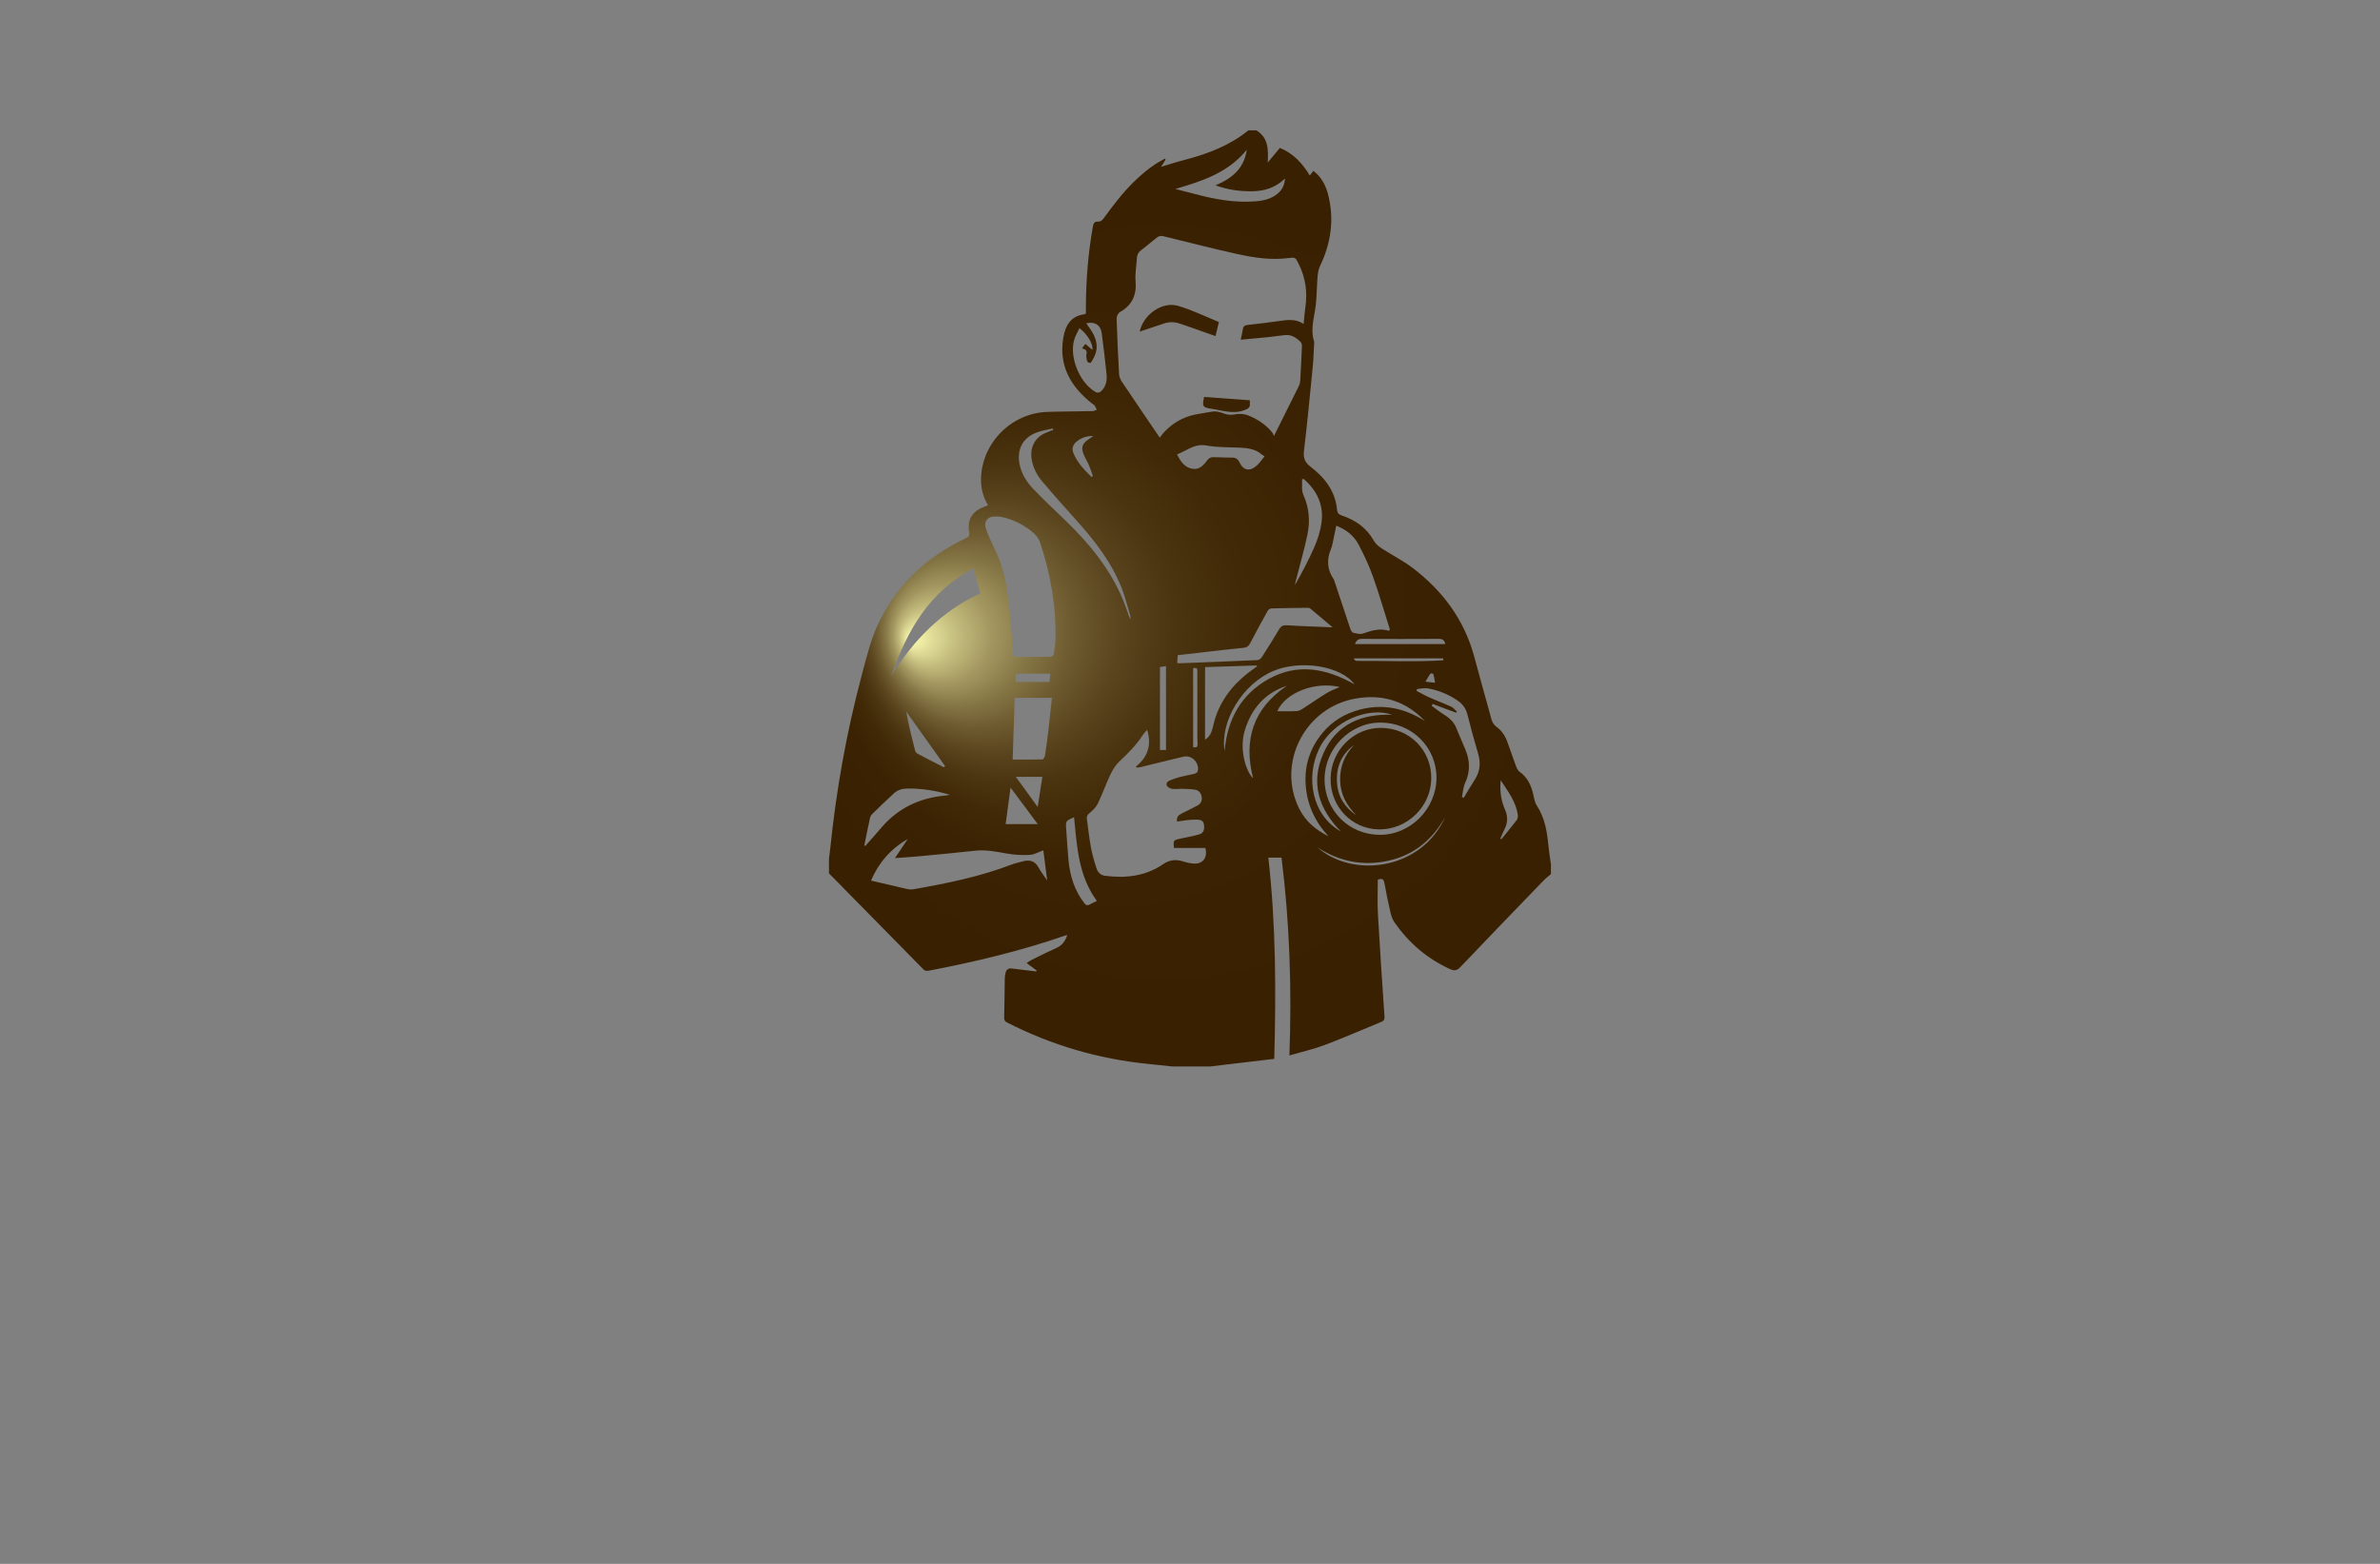 <?xml version="1.0" encoding="utf-8"?>
<!-- Generator: Adobe Illustrator 27.8.1, SVG Export Plug-In . SVG Version: 6.00 Build 0)  -->
<svg version="1.1" xmlns="http://www.w3.org/2000/svg" xmlns:xlink="http://www.w3.org/1999/xlink" x="0px" y="0px"
	 viewBox="0 0 350 230" style="enable-background:new 0 0 350 230;" xml:space="preserve">
<rect x="0" y="0" width="350" height="230" fill="#808080" stroke="none"/>
<style type="text/css">
	.st0{fill:#F9F4D9;}
	.st1{fill:#D9F0FC;}
	.st2{fill:#004360;}
	.st3{fill:#F4E8D9;}
	.st4{fill:#DBFCFC;}
	.st5{fill:#D7FFD9;}
	.st6{fill:#D9F9EB;}
	.st7{fill:#EBF9D9;}
	.st8{fill:#F5F9D9;}
	.st9{fill:#D6FF9C;}
	.st10{fill:#FDFFCA;}
	.st11{fill:#2B2B2B;}
	.st12{fill:#DFF9D9;}
	.st13{display:none;}
	.st14{display:inline;}
	.st15{display:inline;fill:#61FFFB;}
	.st16{display:inline;fill:#FFFF66;}
	.st17{display:inline;fill:#66FF91;}
	.st18{display:inline;fill:#66BEFF;}
	.st19{display:inline;fill:#033D3D;}
	.st20{display:inline;fill:#62DD79;}
	.st21{display:inline;fill:#D8D564;}
	.st22{display:inline;fill:#66E9FF;}
	.st23{display:inline;fill:#FF66BA;}
	.st24{display:inline;fill:#DAFF66;}
	.st25{display:inline;fill:#C0FF97;}
	.st26{display:inline;fill:#490127;}
	.st27{fill:#DDDDDD;}
	.st28{fill:#F7931E;}
	.st29{fill:#604F3E;}
	.st30{fill:#2C1E20;}
	.st31{fill:#F7BF0B;}
	.st32{fill:#FFCE00;}
	.st33{fill-rule:evenodd;clip-rule:evenodd;fill:#F3B03C;}
	.st34{fill:#C41621;}
	.st35{fill:#352B2F;}
	.st36{fill:#FFFFFF;}
	.st37{fill:#00FFFF;}
	.st38{fill:#29ABE2;}
	.st39{fill:#B61E5A;}
	.st40{fill:#1E2254;}
	.st41{fill:#33DDFF;}
	.st42{fill:#0065A3;}
	.st43{fill:#F6973B;}
	.st44{fill:#5A3FA8;}
	.st45{fill:#00AB91;}
	.st46{fill-rule:evenodd;clip-rule:evenodd;fill:#13A559;}
	.st47{fill:#4E17AC;}
	.st48{fill:#103747;}
	.st49{fill:#019AC2;}
	.st50{fill-rule:evenodd;clip-rule:evenodd;fill:#B825BD;}
	.st51{fill-rule:evenodd;clip-rule:evenodd;fill:#FF8788;}
	.st52{fill:#282519;}
	.st53{fill:#C71A8B;}
	.st54{fill:#F9C60B;}
	.st55{fill:#E67A7B;}
	.st56{fill:#66767A;}
	.st57{fill:#0194A8;}
	.st58{fill:#00A4FF;}
	.st59{fill:#262626;}
	.st60{fill:#00FFE8;}
	.st61{fill:#D4FFFF;}
	.st62{fill-rule:evenodd;clip-rule:evenodd;fill:#FF00B8;}
	.st63{fill-rule:evenodd;clip-rule:evenodd;fill:#05E2FF;}
	.st64{fill:#FFF800;}
	.st65{fill:#0192A7;}
	.st66{fill:#D4209E;}
	.st67{fill:#0B0F22;}
	.st68{fill:#E12D2E;}
	.st69{fill:#B8C7FF;}
	.st70{fill:#000051;}
	.st71{fill:#FDC093;fill-opacity:0.5;}
	.st72{fill:#FDC093;}
	.st73{fill:#008CFF;fill-opacity:0.4;}
	.st74{fill:#008CFF;}
	.st75{fill:#000051;fill-opacity:0.41;}
	.st76{fill:#F9032C;}
	.st77{fill:#000051;fill-opacity:0.26;}
	.st78{fill:#8B8B8B;}
	.st79{fill:#E65101;}
	.st80{fill:#FACB01;}
	.st81{fill:#9AEB4E;}
	.st82{fill:#FF6600;}
	.st83{fill:#FF7BAC;}
	.st84{fill:#222222;}
	.st85{fill:#FEFEFE;}
	.st86{fill:#F2F2F2;}
	.st87{opacity:0.3;fill:#222222;enable-background:new    ;}
	.st88{fill:#383838;}
	.st89{fill:#1C2043;}
	.st90{fill:#171717;}
	.st91{fill:#178FAA;}
	.st92{opacity:0.3;fill:#FFFFFF;enable-background:new    ;}
	.st93{opacity:0.3;fill:#383838;enable-background:new    ;}
	.st94{opacity:0.3;fill:#A8AAB2;enable-background:new    ;}
	.st95{fill:#E6E6E6;}
	.st96{fill:#FBB03B;}
	.st97{fill:#F8BA03;}
	.st98{fill:#E95900;}
	.st99{fill:#7A1BBD;}
	.st100{fill:#676767;}
	.st101{fill:#F751E1;}
	.st102{fill:url(#SVGID_1_);}
	.st103{fill:url(#SVGID_00000154398514352542245210000015889943003308897667_);}
	.st104{fill:url(#SVGID_00000031166799417556628770000014358348257150064060_);}
	.st105{fill:#00FBFF;}
	.st106{fill:url(#SVGID_00000052088212457018189050000016340194361755979911_);}
	.st107{fill:#5D5C41;}
	.st108{fill:#757E42;}
	.st109{fill:#427C5C;}
	.st110{fill:#E1DA00;}
	.st111{fill:#7B8116;}
	.st112{fill:url(#SVGID_00000042001033192006753990000012659171912156741820_);}
	.st113{fill:url(#SVGID_00000057145812542947569820000010137345227692008087_);}
	.st114{fill:url(#SVGID_00000016785758726374982690000003534117861282150559_);}
	.st115{fill:#1E5924;}
	.st116{fill:#2DAD6D;}
	.st117{fill:url(#SVGID_00000105404120645026675740000004213380695770959758_);}
	.st118{fill:url(#SVGID_00000028312461479088428670000017334111671497747108_);}
	.st119{fill:url(#SVGID_00000070117245882033843260000009553556334073838730_);}
	.st120{fill:url(#SVGID_00000044147300560139608250000006765035545049069726_);}
	.st121{fill:url(#SVGID_00000083793500714144552960000017027256062767646336_);}
	.st122{fill:#151910;}
	.st123{fill:#81459F;}
	.st124{fill:url(#SVGID_00000005959327254361944520000008624938148613205129_);}
	.st125{fill:#A3D3B8;}
	.st126{fill:url(#SVGID_00000014607285446796224320000011796037863844042125_);}
	.st127{fill:#49CAF2;}
	.st128{fill:url(#SVGID_00000029765713382501518310000009867396346917166731_);}
	.st129{fill:url(#SVGID_00000127005377454708651240000009060144664382294154_);}
	.st130{fill:url(#SVGID_00000102538962015183794430000001963784191157704324_);}
	.st131{fill:#A9065E;}
	.st132{fill:#112043;}
	.st133{fill:#720039;}
	.st134{fill:url(#SVGID_00000077285444913615796210000007189889708721329567_);}
	.st135{fill:url(#SVGID_00000111901233659481111940000009548317108222791606_);}
</style>
<g id="Layer_1">
</g>
<g id="Layer_2">
</g>
<g id="Layer_3">
</g>
<g id="Layer_4">
</g>
<g id="Layer_5">
</g>
<g id="Layer_6">
</g>
<g id="Layer_7">
</g>
<g id="Layer_8">
</g>
<g id="Layer_9">
</g>
<g id="Layer_10">
</g>
<g id="Layer_11">
</g>
<g id="Layer_12">
</g>
<g id="Layer_13">
</g>
<g id="Layer_14">
</g>
<g id="Layer_15">
	<radialGradient id="SVGID_1_" cx="175" cy="88.017" r="61.465" fx="133.672" fy="94.093" gradientUnits="userSpaceOnUse">
		<stop  offset="0" style="stop-color:#FFFFB3"/>
		<stop  offset="0.024" style="stop-color:#E9E69F"/>
		<stop  offset="0.068" style="stop-color:#C4BD7E"/>
		<stop  offset="0.118" style="stop-color:#A39760"/>
		<stop  offset="0.173" style="stop-color:#867746"/>
		<stop  offset="0.233" style="stop-color:#6E5B30"/>
		<stop  offset="0.301" style="stop-color:#5A451E"/>
		<stop  offset="0.38" style="stop-color:#4B3410"/>
		<stop  offset="0.478" style="stop-color:#412907"/>
		<stop  offset="0.616" style="stop-color:#3B2202"/>
		<stop  offset="0.997" style="stop-color:#392000"/>
	</radialGradient>
	<path class="st102" d="M177.96,156.85c-1.84,0-3.68,0-5.53,0c-1.21-0.13-2.41-0.26-3.62-0.38c-7.29-0.73-14.19-2.76-20.71-6.09
		c-0.34-0.17-0.44-0.37-0.43-0.74c0.05-1.91,0.06-3.81,0.09-5.72c0-0.28,0.04-0.56,0.11-0.82c0.11-0.48,0.4-0.73,0.93-0.66
		c0.64,0.08,1.27,0.15,1.91,0.23c0.56,0.07,1.12,0.13,1.68,0.2c0.02-0.05,0.03-0.09,0.05-0.14c-0.47-0.35-0.94-0.7-1.47-1.1
		c0.31-0.19,0.55-0.37,0.82-0.5c1.21-0.59,2.41-1.2,3.64-1.75c0.81-0.36,1.21-1.01,1.53-1.84c-0.15,0.02-0.23,0.02-0.31,0.05
		c-6.55,2.27-13.27,3.87-20.07,5.17c-0.37,0.07-0.59,0.01-0.84-0.25c-1.51-1.55-3.03-3.09-4.55-4.63c-3.09-3.14-6.19-6.29-9.28-9.43
		c0-0.73,0-1.46,0-2.19c0.06-0.44,0.12-0.88,0.17-1.33c0.88-8.69,2.41-17.25,4.66-25.69c0.69-2.6,1.34-5.27,2.5-7.68
		c2.72-5.65,7.12-9.73,12.79-12.4c0.44-0.21,0.58-0.38,0.49-0.9c-0.31-1.82,0.44-3.06,2.18-3.71c0.19-0.07,0.38-0.15,0.6-0.24
		c-0.65-1.1-0.99-2.24-1.03-3.46c-0.14-5.41,4.27-10.08,9.73-10.27c2.22-0.08,4.45-0.07,6.68-0.12c0.2,0,0.41-0.14,0.61-0.21
		c-0.11-0.21-0.19-0.44-0.33-0.63c-0.1-0.13-0.27-0.2-0.41-0.31c-3.07-2.44-4.85-5.47-4.2-9.53c0.29-1.8,1.03-3.29,3.11-3.56
		c0.06-0.01,0.12-0.05,0.23-0.1c0-0.32,0-0.66,0-1c0.02-3.97,0.33-7.91,1.03-11.82c0.08-0.44,0.23-0.73,0.71-0.71
		c0.45,0.03,0.69-0.22,0.93-0.56c0.6-0.83,1.22-1.65,1.86-2.46c1.63-2.06,3.46-3.92,5.63-5.4c0.46-0.31,0.97-0.56,1.45-0.84
		c0.04,0.05,0.08,0.1,0.11,0.14c-0.22,0.34-0.43,0.69-0.66,1.06c1.18-0.35,2.3-0.72,3.43-1.01c3.4-0.88,6.64-2.1,9.41-4.35
		c0.39,0,0.77,0,1.16,0c1.76,1.05,1.79,2.78,1.68,4.73c0.68-0.82,1.23-1.47,1.79-2.15c1.96,0.81,3.32,2.26,4.39,4.06
		c0.2-0.26,0.35-0.45,0.54-0.68c1.17,0.9,1.79,2.08,2.14,3.41c0.97,3.68,0.45,7.21-1.18,10.61c-0.22,0.46-0.3,1.01-0.35,1.53
		c-0.11,1.32-0.11,2.65-0.24,3.97c-0.18,1.86-0.87,3.68-0.27,5.57c0.02,0.08,0.01,0.17,0.01,0.26c-0.07,1.2-0.1,2.4-0.22,3.59
		c-0.4,4.09-0.8,8.18-1.28,12.26c-0.12,1.05,0.14,1.68,1,2.34c2.06,1.57,3.6,3.56,3.86,6.26c0.05,0.56,0.28,0.74,0.75,0.9
		c1.99,0.67,3.61,1.81,4.67,3.7c0.24,0.43,0.68,0.81,1.1,1.09c1.52,0.99,3.17,1.81,4.61,2.91c4.38,3.33,7.54,7.56,9.02,12.93
		c0.86,3.14,1.7,6.28,2.59,9.41c0.1,0.36,0.35,0.75,0.65,0.97c0.74,0.54,1.26,1.22,1.58,2.06c0.46,1.24,0.88,2.5,1.34,3.74
		c0.12,0.33,0.3,0.7,0.57,0.89c1.09,0.76,1.61,1.86,1.93,3.09c0.16,0.62,0.23,1.32,0.56,1.83c1.17,1.79,1.52,3.79,1.71,5.85
		c0.09,0.95,0.25,1.9,0.38,2.84c0,0.47,0,0.94,0,1.41c-0.38,0.33-0.79,0.64-1.14,1.01c-4.08,4.22-8.16,8.44-12.2,12.69
		c-0.5,0.52-0.9,0.55-1.49,0.28c-3.38-1.54-6.09-3.87-8.2-6.91c-0.32-0.46-0.48-1.05-0.61-1.61c-0.32-1.37-0.6-2.76-0.85-4.15
		c-0.1-0.58-0.36-0.71-0.97-0.48c0,1.68-0.08,3.39,0.02,5.09c0.28,5,0.62,10,0.96,15c0.03,0.39-0.02,0.63-0.42,0.8
		c-2.79,1.14-5.55,2.36-8.37,3.42c-1.65,0.62-3.39,1.01-5.19,1.53c0.36-9.8,0.04-19.46-1.16-29.09c-0.66,0-1.29,0-1.94,0
		c1.12,9.84,1.14,19.65,0.87,29.6c-2.46,0.29-4.84,0.57-7.21,0.85C179.43,156.68,178.69,156.76,177.96,156.85z M170.55,64.36
		c0.24-0.3,0.4-0.53,0.58-0.73c1.27-1.39,2.82-2.29,4.66-2.67c0.77-0.16,1.56-0.25,2.34-0.4c0.66-0.13,1.25,0.02,1.87,0.26
		c0.45,0.17,1,0.23,1.47,0.14c0.77-0.15,1.47-0.12,2.2,0.18c1.33,0.55,2.49,1.33,3.41,2.45c0.09,0.11,0.14,0.26,0.27,0.53
		c1.29-2.6,2.47-4.95,3.64-7.31c0.12-0.24,0.2-0.53,0.22-0.8c0.1-1.69,0.18-3.38,0.25-5.07c0.01-0.21-0.05-0.5-0.19-0.64
		c-0.65-0.66-1.39-1.14-2.38-1.01c-0.85,0.11-1.7,0.22-2.55,0.31c-1.27,0.13-2.53,0.24-3.88,0.36c0.13-0.61,0.24-1.07,0.31-1.53
		c0.06-0.42,0.26-0.6,0.7-0.64c1.51-0.16,3.02-0.35,4.53-0.56c1.26-0.18,2.51-0.39,3.71,0.41c0.09-0.87,0.14-1.64,0.25-2.4
		c0.33-2.22,0.05-4.34-0.95-6.37c-0.51-1.03-0.47-1.05-1.6-0.91c-2.53,0.32-5.01-0.06-7.46-0.6c-3.66-0.8-7.28-1.76-10.92-2.63
		c-0.24-0.06-0.6-0.01-0.79,0.13c-0.82,0.61-1.58,1.31-2.41,1.92c-0.42,0.31-0.62,0.66-0.64,1.17c-0.06,1.13-0.29,2.28-0.19,3.4
		c0.17,2.05-0.52,3.54-2.32,4.56c-0.26,0.15-0.48,0.63-0.47,0.95c0.08,2.72,0.21,5.43,0.36,8.15c0.02,0.38,0.19,0.8,0.41,1.13
		C166.77,58.81,168.6,61.5,170.55,64.36z M173.1,120.83c-0.11-0.65,0.2-0.94,0.63-1.16c0.8-0.4,1.61-0.79,2.4-1.22
		c0.51-0.28,0.68-0.75,0.58-1.31c-0.11-0.58-0.47-0.93-1.02-1.01c-0.61-0.09-1.23-0.1-1.85-0.12c-0.49-0.01-0.99,0.08-1.47,0.01
		c-0.28-0.04-0.67-0.25-0.78-0.48c-0.18-0.41,0.18-0.66,0.54-0.8c0.44-0.17,0.88-0.33,1.33-0.45c0.7-0.18,1.42-0.32,2.13-0.47
		c0.47-0.1,0.62-0.4,0.59-0.84c-0.07-1.12-1.08-1.95-2.18-1.69c-2.06,0.48-4.11,1.01-6.17,1.51c-0.21,0.05-0.42,0.07-0.64,0.1
		c-0.06-0.05-0.11-0.09-0.17-0.14c1.79-1.43,2.36-3.2,1.68-5.42c-0.24,0.27-0.46,0.48-0.62,0.72c-0.94,1.48-2.15,2.7-3.43,3.89
		c-0.57,0.53-1.02,1.26-1.36,1.97c-0.67,1.41-1.18,2.89-1.86,4.29c-0.26,0.53-0.75,0.98-1.21,1.37c-0.3,0.25-0.44,0.47-0.39,0.85
		c0.2,1.4,0.34,2.8,0.6,4.19c0.19,1.05,0.49,2.08,0.82,3.09c0.18,0.55,0.58,1.01,1.24,1.09c3.06,0.4,5.98,0.07,8.6-1.73
		c0.87-0.6,1.8-0.71,2.82-0.4c0.59,0.18,1.21,0.34,1.82,0.34c1.21,0.01,1.89-0.96,1.53-2.3c-1.52,0-3.09,0-4.63,0
		c-0.08-1.14-0.08-1.14,0.86-1.35c0.94-0.21,1.89-0.37,2.81-0.63c0.68-0.19,0.85-0.66,0.76-1.42c-0.08-0.67-0.56-0.75-1.06-0.77
		c-0.49-0.01-0.98,0.04-1.47,0.08C174.06,120.7,173.6,120.77,173.1,120.83z M149.03,96.61c1.87,0,3.7,0.01,5.54-0.02
		c0.13,0,0.35-0.22,0.38-0.37c0.12-0.67,0.25-1.35,0.26-2.04c0.13-4.95-0.71-9.76-2.27-14.44c-0.17-0.52-0.57-1.03-0.99-1.39
		c-1.32-1.12-2.84-1.91-4.54-2.29c-0.41-0.09-0.85-0.11-1.27-0.09c-0.92,0.05-1.45,0.75-1.2,1.63c0.16,0.57,0.41,1.12,0.65,1.67
		c0.46,1.06,1,2.08,1.41,3.16c0.97,2.59,1.27,5.32,1.53,8.05C148.71,92.49,148.85,94.5,149.03,96.61z M133.49,123.4
		c-2.56,1.46-4.33,3.58-5.4,6.11c1.75,0.41,3.47,0.82,5.19,1.21c0.35,0.08,0.73,0.12,1.07,0.06c4.87-0.86,9.72-1.83,14.36-3.61
		c0.54-0.21,1.11-0.32,1.66-0.48c1.02-0.29,1.82-0.1,2.37,0.91c0.34,0.64,0.8,1.21,1.26,1.89c-0.2-1.56-0.39-3.01-0.57-4.43
		c-0.66,0.23-1.32,0.64-2.01,0.67c-1.14,0.06-2.31-0.01-3.43-0.21c-1.54-0.28-3.06-0.58-4.65-0.4c-2.79,0.31-5.58,0.57-8.37,0.83
		c-1.08,0.1-2.16,0.16-3.36,0.25C132.3,125.18,132.89,124.29,133.49,123.4z M204.28,92.78c0.03-0.08,0.06-0.17,0.1-0.25
		c-0.82-2.59-1.57-5.2-2.48-7.75c-0.58-1.62-1.32-3.2-2.13-4.73c-0.69-1.3-1.83-2.17-3.26-2.74c-0.13,0.61-0.23,1.17-0.36,1.72
		c-0.13,0.58-0.2,1.2-0.43,1.74c-0.65,1.55-0.55,3.01,0.4,4.4c0.05,0.07,0.08,0.15,0.1,0.23c0.79,2.37,1.57,4.75,2.37,7.12
		c0.07,0.21,0.24,0.5,0.41,0.54c0.47,0.11,1.03,0.26,1.45,0.11C201.69,92.74,202.91,92.35,204.28,92.78z M209.55,106.04
		c-2.8-2.93-6.21-3.99-10.16-3.31c-7.49,1.28-11.71,9.53-8.3,16.26c0.93,1.83,2.43,3.09,4.28,4c-1.97-2.11-3.12-4.57-3.35-7.44
		c-0.23-2.92,0.6-5.5,2.46-7.75c1.47-1.78,3.37-2.89,5.58-3.46C203.46,103.47,206.61,104.18,209.55,106.04z M195.97,92.26
		c-1.19-1-2.24-1.9-3.31-2.78c-0.1-0.08-0.28-0.1-0.42-0.09c-1.76,0.02-3.51,0.04-5.27,0.09c-0.18,0.01-0.44,0.17-0.53,0.33
		c-0.89,1.59-1.76,3.19-2.6,4.8c-0.21,0.4-0.47,0.61-0.93,0.66c-1.62,0.16-3.24,0.35-4.85,0.53c-1.61,0.18-3.22,0.37-4.87,0.56
		c-0.03,0.43-0.05,0.78-0.07,1.15c0.15,0.02,0.24,0.05,0.32,0.04c3.83-0.15,7.66-0.29,11.49-0.47c0.23-0.01,0.52-0.25,0.65-0.46
		c0.87-1.35,1.72-2.71,2.54-4.09c0.27-0.46,0.58-0.6,1.13-0.57C191.42,92.1,193.59,92.16,195.97,92.26z M148.92,111.71
		c1.49,0,2.92,0.01,4.35-0.02c0.14,0,0.36-0.31,0.39-0.51c0.19-1.16,0.34-2.33,0.48-3.5c0.2-1.67,0.36-3.35,0.55-5.05
		c-1.87,0-3.68,0-5.47,0C149.12,105.65,149.02,108.62,148.92,111.71z M143.17,83.59c-6.57,3.42-9.8,9.24-12.09,15.79
		c3.26-5.22,7.39-9.5,13.08-12.11C143.81,86.01,143.49,84.81,143.17,83.59z M211.25,114.39c0-4.51-3.64-8.11-8.22-8.12
		c-4.46-0.01-8.23,3.8-8.24,8.32c-0.02,4.58,3.55,8.18,8.13,8.19C207.42,122.8,211.24,118.94,211.25,114.39z M154.89,63.22
		c-0.02-0.07-0.04-0.14-0.06-0.21c-0.87,0.22-1.79,0.34-2.61,0.69c-1.85,0.79-2.64,2.4-2.32,4.38c0.26,1.57,1.09,2.84,2.16,3.94
		c1.52,1.57,3.11,3.07,4.68,4.59c3.49,3.38,6.53,7.08,8.41,11.63c0.39,0.94,0.71,1.92,1.06,2.87c0.05-0.22,0.05-0.43-0.01-0.63
		c-0.42-1.37-0.76-2.77-1.29-4.1c-1.47-3.67-3.84-6.75-6.45-9.67c-1.74-1.94-3.49-3.89-5.17-5.88c-0.85-1-1.44-2.17-1.61-3.52
		c-0.19-1.51,0.51-2.88,1.88-3.55C153.98,63.56,154.44,63.4,154.89,63.22z M183.35,22.02c-2.73,3.38-6.52,4.61-10.51,5.77
		c1.07,0.27,1.97,0.5,2.87,0.74c2.93,0.78,5.89,1.33,8.94,1.08c1.19-0.1,2.33-0.36,3.27-1.16c0.62-0.53,0.97-1.2,1.06-2.2
		c-1.46,1.41-3.11,1.87-4.93,1.88c-1.75,0.01-3.46-0.21-5.3-0.87C181.22,26.22,182.96,24.77,183.35,22.02z M177.21,108.78
		c0.73-0.44,0.94-1.07,1.12-1.71c0.16-0.58,0.27-1.17,0.47-1.73c1.05-2.96,3.01-5.19,5.55-6.97c0.17-0.12,0.34-0.25,0.51-0.38
		c-0.02-0.04-0.05-0.08-0.07-0.12c-2.52,0.08-5.03,0.16-7.57,0.24C177.21,101.68,177.21,105.18,177.21,108.78z M214.99,117.22
		c0.09,0.03,0.18,0.06,0.27,0.1c0.54-0.89,1.06-1.78,1.62-2.65c0.79-1.22,0.9-2.49,0.48-3.87c-0.56-1.89-1.08-3.79-1.56-5.7
		c-0.22-0.87-0.66-1.51-1.37-2.01c-1.35-0.95-2.85-1.57-4.47-1.85c-0.51-0.09-1.06,0.06-1.59,0.1c-0.01,0.09-0.03,0.19-0.04,0.28
		c0.64,0.33,1.26,0.69,1.92,0.98c1.06,0.47,2.14,0.86,3.19,1.35c0.32,0.15,0.55,0.48,0.82,0.72c-0.04,0.05-0.08,0.1-0.13,0.15
		c-1.15-0.43-2.29-0.86-3.44-1.29c-0.05,0.09-0.1,0.18-0.15,0.27c0.55,0.4,1.09,0.84,1.67,1.2c0.81,0.51,1.54,1.07,1.92,2
		c0.44,1.09,0.92,2.17,1.37,3.25c0.67,1.62,0.73,3.21-0.02,4.85C215.18,115.75,215.14,116.52,214.99,117.22z M158.74,48.26
		c-0.29,0.63-0.63,1.18-0.79,1.78c-0.69,2.53,0.81,6.18,3.04,7.54c0.4,0.25,0.7,0.21,1.02-0.12c0.7-0.71,0.8-1.6,0.71-2.51
		c-0.2-2-0.44-4-0.71-5.99c-0.16-1.17-1.03-1.7-2.26-1.41c0.22,0.33,0.44,0.64,0.65,0.95c0.86,1.26,1.21,2.6,0.48,4.04
		c-0.16,0.32-0.42,0.86-0.6,0.84c-0.54-0.05-0.47-0.61-0.53-1.02c-0.01-0.06-0.01-0.13,0-0.19c0.16-0.51-0.02-0.82-0.64-0.92
		c0.19-0.25,0.33-0.44,0.5-0.67c0.38,0.32,0.7,0.59,1.03,0.87C160.79,50.65,159.92,49.13,158.74,48.26z M127.1,124.36
		c0.05,0.02,0.1,0.03,0.16,0.05c0.76-0.87,1.54-1.72,2.28-2.6c2.5-2.97,5.72-4.48,9.54-4.81c0.21-0.02,0.41-0.07,0.62-0.1
		c-2.06-0.63-4.12-0.95-6.24-0.93c-0.76,0.01-1.45,0.19-2.01,0.71c-1.07,0.99-2.12,2-3.16,3.01c-0.15,0.14-0.29,0.34-0.33,0.53
		C127.65,121.6,127.38,122.98,127.1,124.36z M185.97,67.11c-0.19-0.12-0.31-0.17-0.41-0.26c-0.89-0.78-1.98-0.95-3.11-1.01
		c-1.69-0.08-3.4-0.02-5.05-0.32c-1.76-0.32-2.87,0.78-4.3,1.31c0.54,1.08,1.14,1.96,2.3,2.12c1.07,0.15,1.65-0.62,2.23-1.37
		c0.14-0.18,0.44-0.33,0.67-0.34c0.94-0.01,1.88,0.07,2.82,0.06c0.57-0.01,0.9,0.16,1.17,0.72c0.57,1.19,1.51,1.35,2.49,0.48
		C185.21,68.13,185.53,67.65,185.97,67.11z M191.72,70.44c-0.08,0.02-0.16,0.03-0.24,0.05c0.05,0.76-0.11,1.61,0.18,2.26
		c0.88,1.95,1.03,3.94,0.59,5.96c-0.49,2.32-1.16,4.6-1.74,6.9c-0.04,0.14-0.05,0.29-0.08,0.43c1.05-1.84,2.03-3.69,2.87-5.61
		c0.48-1.11,0.86-2.3,1.03-3.49C194.72,74.3,193.69,72.16,191.72,70.44z M157.95,120.18c-1.23,0.56-1.24,0.56-1.16,1.72
		c0.11,1.54,0.2,3.07,0.34,4.61c0.22,2.3,0.88,4.44,2.31,6.3c0.24,0.31,0.44,0.42,0.79,0.22c0.33-0.18,0.68-0.34,1.07-0.53
		C158.59,128.81,158.38,124.49,157.95,120.18z M197.19,122.29c-3.24-3.3-4.51-7.14-2.57-11.5c1.9-4.29,5.58-5.81,10.1-5.67
		c-3.37-1.19-8.74,0.78-10.76,5.06C192,114.31,192.89,119.88,197.19,122.29z M187.84,104.6c0.96,0,1.91,0.03,2.86-0.02
		c0.31-0.02,0.64-0.19,0.91-0.37c1.17-0.75,2.3-1.55,3.48-2.27c0.58-0.36,1.25-0.59,1.93-0.9
		C193.35,100.18,189.01,101.88,187.84,104.6z M180.09,110.46c0.4-4.64,2.4-8.36,6.53-10.63c4.24-2.33,8.42-1.53,12.58,0.82
		c-1.99-2.72-7.91-3.64-11.9-1.99C182.76,100.54,179.37,106.07,180.09,110.46z M148.61,115.83c-0.25,1.89-0.48,3.61-0.72,5.37
		c1.57,0,3.07,0,4.72,0C151.25,119.38,149.96,117.65,148.61,115.83z M138.82,112.85c0.05-0.06,0.11-0.12,0.16-0.19
		c-1.9-2.67-3.81-5.34-5.71-8.01c0.35,1.94,0.8,3.78,1.27,5.62c0.05,0.21,0.19,0.47,0.37,0.56
		C136.2,111.53,137.51,112.18,138.82,112.85z M189.23,100.87c-3.21,1.05-5.15,3.3-6.15,6.48c-0.92,2.93,0.22,6.24,1.2,7.1
		C182.84,108.83,184.27,104.22,189.23,100.87z M171.47,110.3c0-4.14,0-8.21,0-12.34c-0.34,0.06-0.62,0.11-0.89,0.15
		c0,4.11,0,8.14,0,12.19C170.89,110.3,171.14,110.3,171.47,110.3z M212.54,94.72c-0.11-0.59-0.42-0.76-0.96-0.76
		c-3.77,0.02-7.53,0.02-11.3,0c-0.55,0-0.81,0.23-1.03,0.76C203.71,94.72,208.1,94.72,212.54,94.72z M220.64,123.33
		c0.05,0.04,0.1,0.07,0.14,0.11c0.76-0.94,1.54-1.88,2.28-2.84c0.13-0.18,0.18-0.48,0.15-0.71c-0.25-1.93-1.39-3.43-2.52-5.14
		c-0.03,0.29-0.04,0.39-0.04,0.49c-0.06,1.32,0.13,2.6,0.67,3.82c0.42,0.96,0.43,1.89-0.04,2.84
		C221.04,122.36,220.85,122.85,220.64,123.33z M153.29,114.25c-1.33,0-2.58,0-3.9,0c1.08,1.49,2.12,2.92,3.21,4.43
		C152.84,117.14,153.06,115.73,153.29,114.25z M175.46,98.29c0,3.86,0,7.73,0,11.59c0.53,0.13,0.68-0.08,0.65-0.52
		c-0.03-0.47-0.03-0.94-0.03-1.41c0-3.03,0-6.07,0-9.1C176.09,98.43,176.08,98.08,175.46,98.29z M160.5,70.13
		c0.07-0.03,0.15-0.07,0.22-0.1c-0.19-0.54-0.36-1.1-0.59-1.63c-0.24-0.57-0.6-1.09-0.81-1.67c-0.35-0.96-0.13-1.51,0.72-2.09
		c0.25-0.17,0.5-0.34,0.75-0.52c-0.96,0-1.8,0.25-2.51,0.86c-0.51,0.45-0.69,1.01-0.44,1.62C158.41,68.02,159.44,69.09,160.5,70.13z
		 M212.54,120.14c-1.88,3.35-4.6,5.62-8.38,6.45c-3.72,0.82-7.2,0.12-10.41-1.96C198.84,129.16,208.97,128.07,212.54,120.14z
		 M154.46,99.07c-1.77,0-3.42,0-5.1,0c0,0.44,0,0.83,0,1.23c1.68,0,3.3,0,4.97,0C154.37,99.87,154.41,99.5,154.46,99.07z
		 M212.25,97.11c0-0.1,0-0.19-0.01-0.29c-4.36,0-8.72,0-13.08,0c-0.01,0.06-0.03,0.11-0.04,0.17c0.13,0.07,0.26,0.21,0.39,0.21
		C203.75,97.17,208,97.38,212.25,97.11z M211.04,100.41c-0.09-0.49-0.14-0.89-0.25-1.28c-0.02-0.06-0.4-0.12-0.44-0.06
		c-0.25,0.34-0.44,0.71-0.73,1.19C210.18,100.32,210.53,100.36,211.04,100.41z M171.13,47.59c0.76-0.26,1.52-0.27,2.27-0.03
		c0.84,0.27,1.66,0.57,2.49,0.86c0.94,0.33,1.88,0.67,2.86,1.01c0.17-0.7,0.32-1.32,0.5-2.07c-2.02-0.82-3.97-1.79-6.02-2.38
		c-2.33-0.68-5.08,1.28-5.63,3.79C168.82,48.36,169.98,47.98,171.13,47.59z M177.07,58.38c-0.29,1.41-0.21,1.53,1.03,1.73
		c0.02,0,0.04,0.01,0.06,0.01c1.58,0.23,3.13,0.82,4.78,0.22c0.59-0.21,0.94-0.38,0.86-1.04c-0.01-0.1,0-0.21,0-0.43
		C181.52,58.71,179.28,58.54,177.07,58.38z M203.12,107.05c4.2,0.05,7.41,3.31,7.36,7.47c-0.05,4.12-3.55,7.51-7.69,7.46
		c-4.02-0.05-7.17-3.36-7.11-7.49C195.72,110.37,199.1,107,203.12,107.05z M199.13,109.56c-1.9,1.39-2.67,3.3-2.51,5.58
		c0.14,2.06,1.15,3.63,2.86,4.77c-1.42-1.4-2.34-3.02-2.4-5.07C197.02,112.79,197.72,111.05,199.13,109.56z"/>
</g>
</svg>
